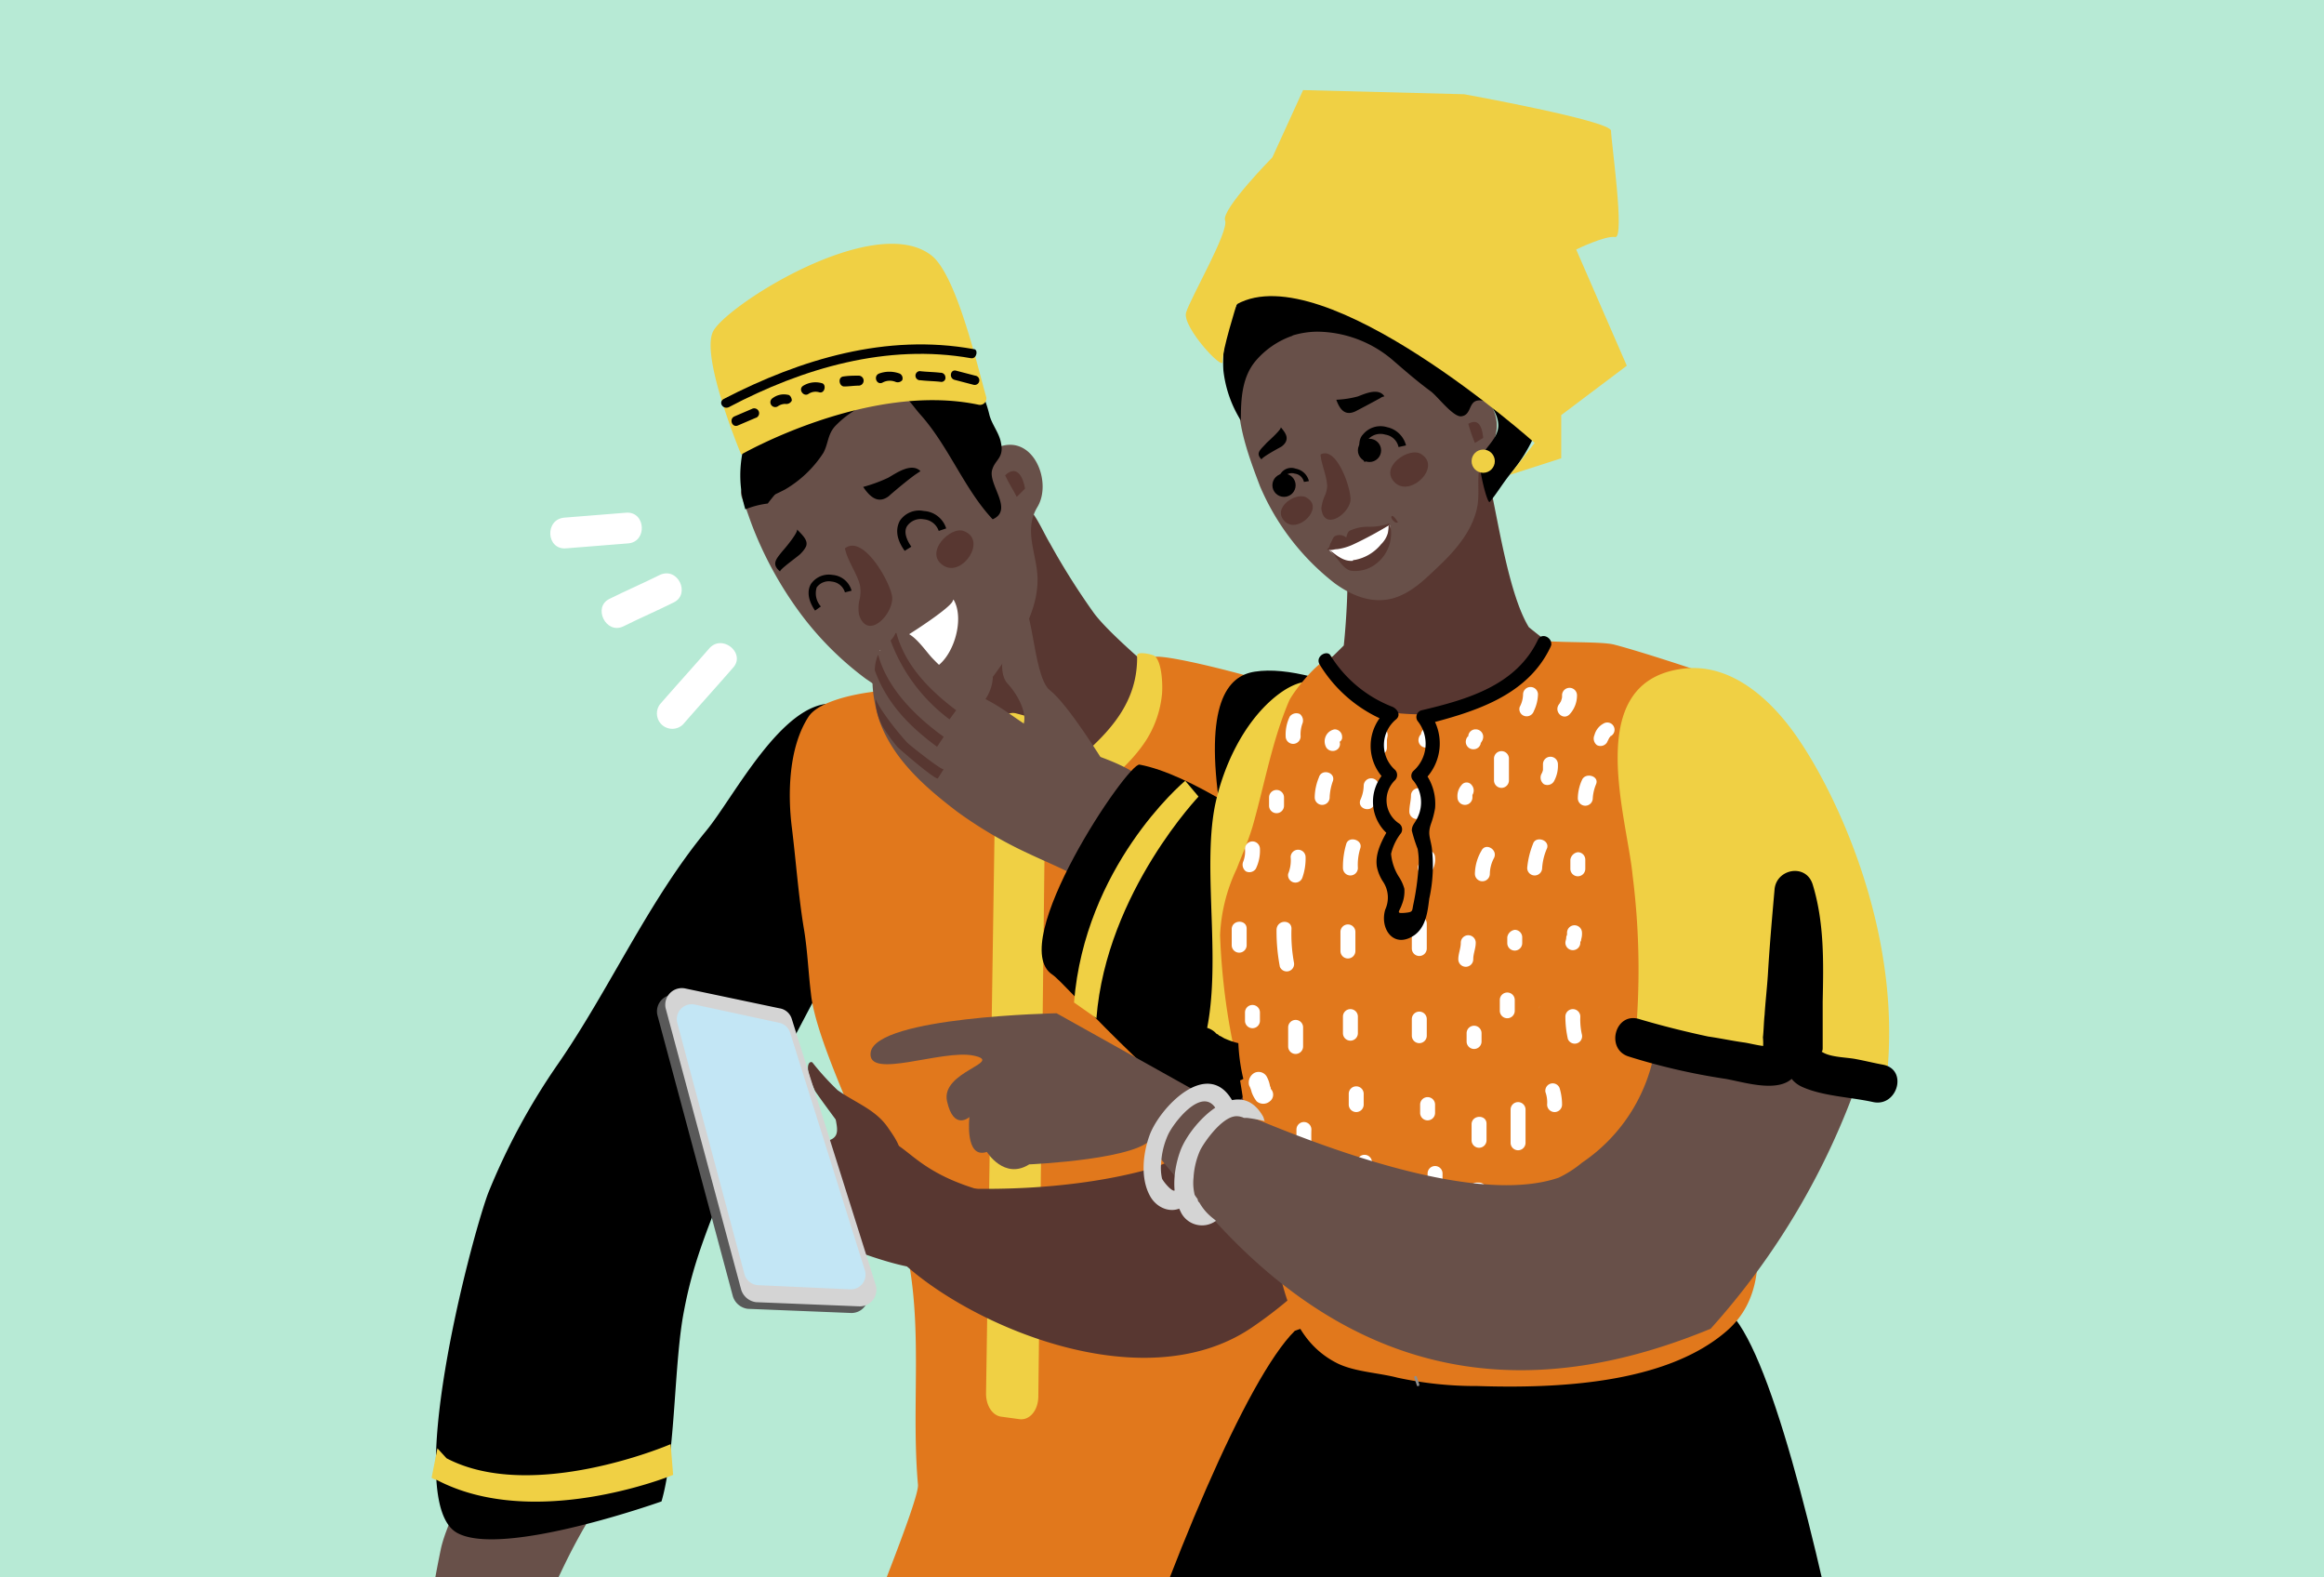 <svg id="Calque_1" data-name="Calque 1" xmlns="http://www.w3.org/2000/svg" xmlns:xlink="http://www.w3.org/1999/xlink" viewBox="0 0 280 190"><defs><style>.cls-1{fill:none;}.cls-2{clip-path:url(#clip-path);}.cls-3{fill:#b7ead5;}.cls-4{fill:#685049;}.cls-5{fill:#583731;}.cls-6{fill:#fff;}.cls-7{fill:#e1781c;}.cls-8{fill:#f0d044;}.cls-9{fill:#afc8c8;}.cls-10{fill:#b17186;}.cls-11{fill:#cbdfdd;}.cls-12{fill:#8d8d8d;}.cls-13{fill:#637290;}.cls-14{fill:#595959;}.cls-15{fill:#d4d4d4;}.cls-16{fill:#c3e6f5;}</style><clipPath id="clip-path"><rect class="cls-1" width="280.43" height="190"/></clipPath></defs><title>Keurgui Box bis</title><g class="cls-2"><rect class="cls-3" y="-0.35" width="280" height="190.35"/><g id="_Groupe_" data-name="&lt;Groupe&gt;"><path id="_Tracé_" data-name="&lt;Tracé&gt;" class="cls-4" d="M67.8,194.75a20,20,0,0,1-.3-9.4c-1.3,4.3-3.7,8.6-3.9,13.4a5.67,5.67,0,0,1,.8-1.3c.7.9,1.1,2,1.8,2.9,1,1.3,3.1,2.5,4.8,1.7a27.54,27.54,0,0,1-2-3.8A24.15,24.15,0,0,1,67.8,194.75Z"/></g><g id="_Groupe_2" data-name="&lt;Groupe&gt;"><path id="_Tracé_2" data-name="&lt;Tracé&gt;" class="cls-4" d="M74.7,162.75a57.2,57.2,0,0,1-3.7-4.9c-7.7,7.4-16.8,23.4-17.9,28.8s-2.4,12.1-.2,17.5c.9,2.1,2.6,4.8,4.6,5.8a4.88,4.88,0,0,0,.7.3c1.3.5,3.3,1,4.1-.1.7-.9-.2-7.4,1.7-12.4,2.5-6.3,5.2-12.5,9.1-18a28.51,28.51,0,0,1,4.1-4.4C75.8,171.25,74.5,167.05,74.7,162.75Z"/></g><g id="_Groupe_3" data-name="&lt;Groupe&gt;"><path id="_Tracé_3" data-name="&lt;Tracé&gt;" d="M85.1,100.05c3.3-4,9.1-15.5,15.2-15.3a4.53,4.53,0,0,1,1.6.3c8.2,3.2,5.4,15.5,3,21.3-5,12-13,24.2-17.6,36.3-2.1,5.6-3.8,9.4-4.9,15.3-1.2,6.1-1,17.1-2.7,22.9,0,0-19.1,6.8-24.6,3.8-6.7-3.6,1.5-34.9,3.7-40.9a79.48,79.48,0,0,1,8.5-15.7C73.5,119.05,78.1,108.55,85.1,100.05Z"/></g><g id="_Groupe_4" data-name="&lt;Groupe&gt;"><path id="_Tracé_4" data-name="&lt;Tracé&gt;" class="cls-5" d="M126.5,65.45c-.9-1.5-1.8-3.8-3.1-4.7-.3,2.4.4,5.4.3,7.9-.1,3.5-1.4,7.4-3.8,8.8-1,.6-12.7-3.9-12.2-2.7,2.2,6,12.2,16.6,7.4,22.9,4,6.5,21.3-.4,25.6-4.2,4.8-4.2,4.3-7.2.6-10.4a4.89,4.89,0,0,1-1.1.7s-2.4-3.5-.7-2.1c.7.5,1.3,1,1.8,1.4.3-.2-7.2-6.1-9.5-9.2A86,86,0,0,1,126.5,65.45Z"/></g><g id="_Groupe_5" data-name="&lt;Groupe&gt;"><path id="_Tracé_5" data-name="&lt;Tracé&gt;" class="cls-4" d="M120.3,53.85c-1.6.6-1.5,3.8-3.5,3.4-1.1-.2-1.3-2.1-1.8-2.8-2.3-3.8-4.7-7.9-8.5-10.4-2.9-1.9-5.2.2-6.6,2.6-1.5,2.6-5.2,3.9-5.6,7.1a1.83,1.83,0,0,0,.9,1.8c-.7.5-1.4,1-2,1.4a5.31,5.31,0,0,1-1.7.8,7.74,7.74,0,0,0-1.6.7c-1,.6-.6,1.3-.2,2.3.3.8.6,1.7.9,2.5a44.83,44.83,0,0,0,5.3,9.9,38.09,38.09,0,0,0,8.4,8.6c.9.6,2,1.4,3.2,2.2,2.8,1.8,5.2,2.7,8.3,1.1,2.5-1.3,4-3.8,5.6-6,1.9-2.7,3.7-6,3.6-9.5-.1-2.9-1.7-5.7,0-8.5C126.8,58.05,124.5,52.25,120.3,53.85Z"/></g><g id="_Groupe_6" data-name="&lt;Groupe&gt;"><path id="_Tracé_6" data-name="&lt;Tracé&gt;" class="cls-5" d="M121.1,57.25c.4.9,1,1.8,1.4,2.6l1-1C123.3,57.65,122.6,55.85,121.1,57.25Z"/></g><g id="_Groupe_7" data-name="&lt;Groupe&gt;"><path id="_Tracé_7" data-name="&lt;Tracé&gt;" d="M108.8,37.75c-3.5-.4-6.7,1.8-9.5,3.9-.7.5-1.3,1-1.9,1.5a11.25,11.25,0,0,1-2.1,1.2,20.86,20.86,0,0,1-1.9,6.9c-.9,2-1.8,3.9-2.6,5.9a15.67,15.67,0,0,1,.8,3.1,20.81,20.81,0,0,0,3-1.3,13.83,13.83,0,0,0,4.6-4.4c.6-1.1.5-2.2,1.4-3.2a11.84,11.84,0,0,1,6.6-3.5c2.2-.4,2.2.4,3.7,2.1,3.4,3.8,5.3,9,8.7,12.6,2.5-1.1-.4-4-.1-5.8.3-1.4,1.5-1.5,1.1-3.4-.2-1.2-1.1-2.2-1.4-3.4C118.1,45.35,113.9,38.45,108.8,37.75Z"/></g><g id="_Groupe_8" data-name="&lt;Groupe&gt;"><path id="_Tracé_8" data-name="&lt;Tracé&gt;" d="M98.3,44.15A26.37,26.37,0,0,0,92.4,52c-1.3,3-2.6,5.5-.9,8.3"/></g><g id="_Groupe_9" data-name="&lt;Groupe&gt;"><path id="_Tracé_9" data-name="&lt;Tracé&gt;" d="M92.5,60.65a20.9,20.9,0,0,1,4.2-4.2,6.07,6.07,0,0,0,1-.7c.7-3.2,3.9-6.3,5.9-8.3,3.9-3.9-2.6-9.5-6.5-5.6-5.4,5.3-9.5,12.2-7.3,19.5A10.67,10.67,0,0,1,92.5,60.65Z"/></g><g id="_Groupe_10" data-name="&lt;Groupe&gt;"><path id="_Tracé_10" data-name="&lt;Tracé&gt;" class="cls-5" d="M116.2,64c-1.6-.8-5.1,2.7-2.4,4.2,2.2,1.2,5.1-3.1,2.4-4.2C116.5,64.05,116.3,64.05,116.2,64Z"/></g><g id="_Groupe_11" data-name="&lt;Groupe&gt;"><path id="_Tracé_11" data-name="&lt;Tracé&gt;" class="cls-5" d="M101.8,66.05c.3,1.5,1.4,2.9,1.8,4.4a4.3,4.3,0,0,1,0,1.6,4.64,4.64,0,0,0-.1,2c1,3.1,4,.1,4-2C107.5,70.55,104.1,64.25,101.8,66.05Z"/></g><g id="_Groupe_12" data-name="&lt;Groupe&gt;"><path id="_Tracé_12" data-name="&lt;Tracé&gt;" d="M111.3,61.55a2.79,2.79,0,0,0-2.9,1.2c-.3.6-.7,1.8.6,3.6l.8-.5c-.7-1-.9-1.9-.5-2.5a2,2,0,0,1,2-.8,2.08,2.08,0,0,1,1.8,1.4l.9-.3A3,3,0,0,0,111.3,61.55Z"/></g><g id="_Groupe_13" data-name="&lt;Groupe&gt;"><path id="_Tracé_13" data-name="&lt;Tracé&gt;" class="cls-6" d="M106,78.35c2.6,3.5,5.1,2.9,6.4,2.2,2.4-1.1,3.9-5.9,2.5-8.3a.1.1,0,0,0-.1.1C114.6,73.35,106.5,78.45,106,78.35Z"/></g><g id="_Groupe_14" data-name="&lt;Groupe&gt;"><path id="_Tracé_14" data-name="&lt;Tracé&gt;" class="cls-7" d="M165.7,86.85c-6.3-3.5-26.7-8.7-26.8-7.6-1,9-11,16.8-16.8,15-3.1-.9-3.7-8.8-6.1-10.1-3.8-2.1-16.5-1.1-18.6,2.2-2.4,3.7-2.5,9.3-2,13.3s.8,8.4,1.5,12.5c.4,2.5.5,5.1.8,7.5.7,7.3,10.5,25.2,11.8,32.4,1.6,8.9.3,17.8,1.1,26.8.3,3.5-24.3,59.2-20.9,60.2,6.5,2,57.6,6.7,66.7,5.1,1-.2,2.5-30.6,3.5-30.7,2-.1,3.4,30.3,5.1,30.3,4.2,0,7.3-.4,7.5-4.4.3-13.4-5.7-103.6-4.2-116.8.8-6.7,1.5-13.3,1.9-20,.2-3.1,1.3-8.1-.4-11A12.6,12.6,0,0,0,165.7,86.85Z"/></g><g id="_Groupe_15" data-name="&lt;Groupe&gt;"><path id="_Tracé_15" data-name="&lt;Tracé&gt;" class="cls-8" d="M137,79c.1,5.6-3.3,9.2-7.3,12.6a15.71,15.71,0,0,1-7.8,3.7c-1.4.2-4.8-2-5.2-2-1.1,0-1.3.9-2,3a12.93,12.93,0,0,0,7.5,2.9c5.3-.1,12.7-5.2,15.8-9.9a12.57,12.57,0,0,0,2-5.7c.1-1.1,0-3.9-.9-4.6C138.9,78.85,136.9,78.35,137,79Z"/></g><g id="_Groupe_16" data-name="&lt;Groupe&gt;"><path id="_Tracé_16" data-name="&lt;Tracé&gt;" class="cls-4" d="M118.5,80.15c-.5,0-.5.7-.9,1.1a4.63,4.63,0,0,1-3.3,1.5c.1,2,2.5,3.9,4,2a5.15,5.15,0,0,0,1.3-2.9C119.7,81.35,119.3,80.15,118.5,80.15Z"/></g><g id="_Groupe_17" data-name="&lt;Groupe&gt;"><path id="_Tracé_17" data-name="&lt;Tracé&gt;" d="M100.3,69.25a2.61,2.61,0,0,0-2.6,1.1c-.3.5-.6,1.6.5,3.2l.7-.5a2.37,2.37,0,0,1-.5-2.3,1.8,1.8,0,0,1,1.8-.7,1.84,1.84,0,0,1,1.6,1.3l.8-.2A2.59,2.59,0,0,0,100.3,69.25Z"/></g><g id="_Groupe_18" data-name="&lt;Groupe&gt;"><path id="_Tracé_18" data-name="&lt;Tracé&gt;" d="M107,57.55a18.15,18.15,0,0,1-3,1.1c.8,1.2,1.8,2.1,3.1,1.1.2-.2,2.2-1.9,3.2-2.6l.6-.4C109.8,55.65,107.9,57.05,107,57.55Z"/></g><g id="_Groupe_19" data-name="&lt;Groupe&gt;"><path id="_Tracé_19" data-name="&lt;Tracé&gt;" d="M94.3,66.35c-.8,1-1.4,1.6-.3,2.5-.2-.2,2.4-2,2.5-2.2a3.28,3.28,0,0,0,.6-.8c.3-.7-.3-1.3-1.1-2.1C96.3,64,94.5,66.15,94.3,66.35Z"/></g><g id="_Groupe_20" data-name="&lt;Groupe&gt;"><path id="_Tracé_20" data-name="&lt;Tracé&gt;" class="cls-8" d="M120,88.65l-1.2,79.2c0,1.5.8,2.7,1.9,2.8l2.2.3c1.2.1,2.2-1.1,2.2-2.8l.9-78.9a2.93,2.93,0,0,0-1.6-2.8l-1.9-.5C121.2,85.55,120.1,86.85,120,88.65Z"/></g><g id="_Groupe_21" data-name="&lt;Groupe&gt;"><path id="_Tracé_21" data-name="&lt;Tracé&gt;" class="cls-8" d="M89.3,54.75s15.3-8.8,28.6-6a.77.77,0,0,0,.9-1c-1.1-3.9-3.6-14.7-6.6-17-6.9-5.3-24.8,6.1-26.3,9.2S89.3,54.75,89.3,54.75Z"/></g><g id="_Groupe_22" data-name="&lt;Groupe&gt;"><path id="_Tracé_22" data-name="&lt;Tracé&gt;" class="cls-4" d="M125.5,88.45c-2.3-1.2-4.2-2.9-6.5-4.1a26.74,26.74,0,0,1-6.6-5c-.8-.8-2.2-3-3.5-3.2s-2.5,1.4-3.1,2.7c-.1.2-.2.5-.3.7-.8,2.1-.2,5.3.5,7.4,1.7,4.6,5.5,7.9,9.3,10.8a50.77,50.77,0,0,0,8.7,5.1c2.1,1,4.4,1.9,6.4,3.1,1.5.9,2.7,2.3,4.5,2.8,3.2,1,4-1.3,5.1-4,1.1-2.9,2.1-5.8.1-8.5C136.6,91.35,130.6,91.05,125.5,88.45Z"/></g><g id="_Groupe_23" data-name="&lt;Groupe&gt;"><path id="_Tracé_23" data-name="&lt;Tracé&gt;" class="cls-5" d="M108,76.25h-.1a2.84,2.84,0,0,1-.6.9,20.8,20.8,0,0,0,7.1,9.5l.8-1.1C111.2,82.55,108.9,79.55,108,76.25Z"/></g><g id="_Groupe_24" data-name="&lt;Groupe&gt;"><path id="_Tracé_24" data-name="&lt;Tracé&gt;" class="cls-5" d="M105.8,78.85a4.88,4.88,0,0,0-.4,1.9c1.2,3.3,3.4,6.2,7.5,9.2l.8-1.2C109.4,85.65,106.7,82.25,105.8,78.85Z"/></g><g id="_Groupe_25" data-name="&lt;Groupe&gt;"><path id="_Tracé_25" data-name="&lt;Tracé&gt;" class="cls-5" d="M109.3,89.45c-2-2.2-3.7-4.7-3.8-5.3a6.53,6.53,0,0,0,1,3.6,21,21,0,0,0,1.6,2.2c.4.4,4.7,4.1,4.9,3.8l.7-1.1C113.5,92.85,109.6,89.75,109.3,89.45Z"/></g><g id="_Groupe_26" data-name="&lt;Groupe&gt;"><path id="_Tracé_26" data-name="&lt;Tracé&gt;" d="M179.6,93c-6.2-5.5-20.7-13.3-28.4-12.1-3.4.5-6.1,4-4.2,16.6.8,5,23.6,20,24.2,19.9,3.7-.6-22.1-23.1-33.9-25.3-1.4-.3-16.2,21.6-10.5,25.3,3.4,2.3,39.5,47.5,66.4,25.4,4.8-4,5.6-11.3,6.2-17.5C200.5,115.35,184.1,97,179.6,93Z"/></g><g id="_Groupe_27" data-name="&lt;Groupe&gt;"><path id="_Tracé_27" data-name="&lt;Tracé&gt;" class="cls-5" d="M89.4,134.85c.6-.1,1.6.8,3.5,1.4s4.5,1.7,6.6,1.2c2.6-.5.5-2.8,1.3-4.4a33.42,33.42,0,0,0,6.3,4.3c2.8,1.2,4.1,4.5,13.3,6.6.6.1-5.7,7.3-6.2,8.1-1.8,2.6-12.3-1.8-14.7-2.8-4.5-1.9-5.5-2.7-9.1-5.9-.9-.8,0-1.5.3-2.6s2.9-2.4,3.2-2.4h0C93,137.85,86.7,135.45,89.4,134.85Z"/></g><g id="_Groupe_28" data-name="&lt;Groupe&gt;"><path id="_Tracé_28" data-name="&lt;Tracé&gt;" class="cls-5" d="M164.4,130.05a43.76,43.76,0,0,1-13-1.1h-.1a20.09,20.09,0,0,1-13.7,12.1c-8.5,2.2-19,2.6-27.8,1.7-.3,1.2-1,2.6-1.3,3.6-1,3-3.6,1.4-1.5,3.9,6.7,8,29.9,19.2,43.9,9.6a53,53,0,0,0,10.8-9.8c4.5-5.4,5.1-13,5.3-20.4A20.24,20.24,0,0,1,164.4,130.05Z"/></g><g id="_Groupe_29" data-name="&lt;Groupe&gt;"><path id="_Tracé_29" data-name="&lt;Tracé&gt;" class="cls-8" d="M144.8,126.35a13,13,0,0,0,1.7.8,35.39,35.39,0,0,0,12.4,2.7,37.54,37.54,0,0,0,8.2-.3,94,94,0,0,1,.7-11c1.2-7.6.5-13.9-.9-21.5-.5-2.8-.4-6.1-1.8-8.6-2.8-5.1-6.2-8.9-11.6-4.4-3.7,3.1-6.1,8.2-7.1,12.9C144.7,105.35,147.6,117.55,144.8,126.35Z"/></g><g id="_Groupe_30" data-name="&lt;Groupe&gt;"><path id="_Tracé_30" data-name="&lt;Tracé&gt;" d="M190.4,158c4.7-.4,15-4,18.7.9,10.1,13.2,22.5,95.8,22.2,97.6-.5,2.6-51.3,16.7-104.7-2.8-8.4-3.1,17.8-81.9,29.4-93.4C165.3,156.65,181.6,158.65,190.4,158Z"/></g><g id="_Groupe_31" data-name="&lt;Groupe&gt;"><path id="_Tracé_31" data-name="&lt;Tracé&gt;" class="cls-7" d="M151,99.25c1.4-5,2.3-10.1,4.3-14.8.4-1,5-7.1,6.3-4.9,3.2,5.5,8.3,4.9,14.3,4.9a6.56,6.56,0,0,0,5.5-3.2,14.55,14.55,0,0,0,4.1-4.1c2.7.3,7.5.1,9,.5,3.1.8,9.7,3,9.7,3s-4.6,12.6-5.1,16.5c-.5,3.5.6,7.2.8,10.7.2,3.9-.7,8.6,0,12.4.6,3.4,3.2,6.5,4.8,9.7,3.8,7.6,11.8,23.1,3.3,30.4-7.4,6.4-20.6,6.9-30,6.6a44.73,44.73,0,0,1-9.6-1c-2.3-.6-5.1-.7-7.2-1.7-6.7-3.3-6.7-11.3-8.6-17.2-2-6.5-2.4-13.2-3.7-19.7a79.93,79.93,0,0,1-1.9-14.7,20.52,20.52,0,0,1,2-8C149.7,102.85,150.5,101.05,151,99.25Z"/></g><g id="_Groupe_32" data-name="&lt;Groupe&gt;"><path id="_Tracé_32" data-name="&lt;Tracé&gt;" class="cls-9" d="M144,128.75a1.42,1.42,0,0,0,.2-.6A1.42,1.42,0,0,1,144,128.75Z"/></g><g id="_Groupe_33" data-name="&lt;Groupe&gt;"><polygon id="_Tracé_33" data-name="&lt;Tracé&gt;" class="cls-10" points="172.9 79.95 172.8 79.95 172.9 79.85 172.9 79.95"/></g><g id="_Groupe_34" data-name="&lt;Groupe&gt;"><path id="_Tracé_34" data-name="&lt;Tracé&gt;" class="cls-11" d="M185.5,121.15c0,.1-.1.2-.1.3l.1-.3Z"/></g><g id="_Groupe_35" data-name="&lt;Groupe&gt;"><path id="_Tracé_35" data-name="&lt;Tracé&gt;" class="cls-12" d="M170.5,165.75c.1,0,.2,0,.2.1l.3.9c0,.1,0,.2-.1.2h-.1c-.1,0-.1,0-.1-.1l-.3-.9C170.4,165.85,170.4,165.75,170.5,165.75Z"/></g><g id="_Groupe_36" data-name="&lt;Groupe&gt;"><path id="_Tracé_36" data-name="&lt;Tracé&gt;" class="cls-6" d="M193.2,87.15a.87.87,0,1,1,.9,1.5.1.1,0,0,0-.1.1h0l-.1.1h0l-.3.6a.93.93,0,0,1-1.2.3,1,1,0,0,1-.3-1.2A2.21,2.21,0,0,1,193.2,87.15Z"/></g><g id="_Groupe_37" data-name="&lt;Groupe&gt;"><path id="_Tracé_37" data-name="&lt;Tracé&gt;" class="cls-6" d="M192.3,94.45a5.26,5.26,0,0,0-.4,1.7.9.9,0,0,1-1.8,0,5.45,5.45,0,0,1,.5-2.2C191,93,192.7,93.45,192.3,94.45Z"/></g><g id="_Groupe_38" data-name="&lt;Groupe&gt;"><path id="_Tracé_38" data-name="&lt;Tracé&gt;" class="cls-6" d="M190.1,102.65a.9.9,0,0,1,.9.9v1.1a.9.9,0,1,1-1.8,0v-1.1A1.06,1.06,0,0,1,190.1,102.65Z"/></g><g id="_Groupe_39" data-name="&lt;Groupe&gt;"><path id="_Tracé_39" data-name="&lt;Tracé&gt;" class="cls-6" d="M188.8,112.55h0v-.2a.9.9,0,1,1,1.8,0,2.2,2.2,0,0,1-.1.8.37.37,0,0,1-.1.3v.1a.9.9,0,1,1-1.8,0c0-.2.1-.4.1-.6S188.8,112.65,188.8,112.55Z"/></g><g id="_Groupe_40" data-name="&lt;Groupe&gt;"><path id="_Tracé_40" data-name="&lt;Tracé&gt;" class="cls-6" d="M190.4,122.45a8.2,8.2,0,0,0,.2,2.2.89.89,0,0,1-1.7.5,12.41,12.41,0,0,1-.3-2.7A.9.9,0,0,1,190.4,122.45Z"/></g><g id="_Groupe_41" data-name="&lt;Groupe&gt;"><path id="_Tracé_41" data-name="&lt;Tracé&gt;" class="cls-6" d="M183.5,83.65a.9.9,0,0,1,1.8,0,4.92,4.92,0,0,1-.5,2,.91.91,0,0,1-1.1.6.86.86,0,0,1-.6-1.1A3.31,3.31,0,0,0,183.5,83.65Z"/></g><g id="_Groupe_42" data-name="&lt;Groupe&gt;"><path id="_Tracé_42" data-name="&lt;Tracé&gt;" class="cls-6" d="M176.9,88.65h0a.88.88,0,0,1,.9-.8.9.9,0,0,1,.9.9,1.07,1.07,0,0,1-.2.6.1.1,0,0,1-.1.1v.1h0a.88.88,0,0,1-.9.7.9.9,0,0,1-.9-.9,1.07,1.07,0,0,1,.2-.6A.1.1,0,0,0,176.9,88.65Z"/></g><g id="_Groupe_43" data-name="&lt;Groupe&gt;"><path id="_Tracé_43" data-name="&lt;Tracé&gt;" class="cls-6" d="M177.3,94.55a1,1,0,0,1,.1,1.2h0v.3a.9.9,0,1,1-1.8,0,2,2,0,0,1,.5-1.5A.75.75,0,0,1,177.3,94.55Z"/></g><g id="_Groupe_44" data-name="&lt;Groupe&gt;"><path id="_Tracé_44" data-name="&lt;Tracé&gt;" class="cls-6" d="M187.9,131.05a6.93,6.93,0,0,1,.3,2,.9.9,0,0,1-1.8,0,3.64,3.64,0,0,0-.2-1.5A.89.89,0,0,1,187.9,131.05Z"/></g><g id="_Groupe_45" data-name="&lt;Groupe&gt;"><path id="_Tracé_45" data-name="&lt;Tracé&gt;" class="cls-6" d="M171.2,88.45h0a.88.88,0,0,1,.9-.8.9.9,0,0,1,.9.9,1.07,1.07,0,0,1-.2.6.1.1,0,0,1-.1.1v.1h0a.88.88,0,0,1-.9.7.9.9,0,0,1-.9-.9,1.07,1.07,0,0,1,.2-.6Z"/></g><g id="_Groupe_46" data-name="&lt;Groupe&gt;"><path id="_Tracé_46" data-name="&lt;Tracé&gt;" class="cls-6" d="M171.8,95.75c0,.7-.2,1.3-.2,2a.9.9,0,0,1-1.8,0c0-.7.2-1.3.2-2C170.1,94.65,171.9,94.65,171.8,95.75Z"/></g><g id="_Groupe_47" data-name="&lt;Groupe&gt;"><path id="_Tracé_47" data-name="&lt;Tracé&gt;" class="cls-6" d="M166.8,87.75a1,1,0,0,1,.3,1.2c.1-.2,0,.1,0,.1v1a.9.9,0,1,1-1.8,0,4.65,4.65,0,0,1,.3-2A.93.93,0,0,1,166.8,87.75Z"/></g><g id="_Groupe_48" data-name="&lt;Groupe&gt;"><path id="_Tracé_48" data-name="&lt;Tracé&gt;" class="cls-6" d="M164.3,94.65a.9.9,0,0,1,1.8,0,5.45,5.45,0,0,1-.5,2.2c-.4,1.1-2.1.6-1.7-.5A4.26,4.26,0,0,0,164.3,94.65Z"/></g><g id="_Groupe_49" data-name="&lt;Groupe&gt;"><path id="_Tracé_49" data-name="&lt;Tracé&gt;" class="cls-6" d="M160.8,87.85a.9.9,0,0,1,.9.9.6.6,0,0,1-.3.6.82.82,0,0,1-.4,1,.93.93,0,0,1-1.2-.3,1.5,1.5,0,0,1-.1-1.3A1.44,1.44,0,0,1,160.8,87.85Z"/></g><g id="_Groupe_50" data-name="&lt;Groupe&gt;"><path id="_Tracé_50" data-name="&lt;Tracé&gt;" class="cls-6" d="M160.6,94.05a6.47,6.47,0,0,0-.4,2,.9.9,0,0,1-1.8,0,6.44,6.44,0,0,1,.5-2.4C159.2,92.55,160.9,93,160.6,94.05Z"/></g><g id="_Groupe_51" data-name="&lt;Groupe&gt;"><path id="_Tracé_51" data-name="&lt;Tracé&gt;" class="cls-6" d="M187.9,84.75h0c.1-.2.2-.3.2-.4a1.27,1.27,0,0,0,.1-.6.9.9,0,1,1,1.8,0,3.34,3.34,0,0,1-.9,2.3c-.8.8-2-.4-1.2-1.3Z"/></g><g id="_Groupe_52" data-name="&lt;Groupe&gt;"><path id="_Tracé_52" data-name="&lt;Tracé&gt;" class="cls-6" d="M185.9,92.75v-.7a.9.9,0,0,1,1.8,0,3.84,3.84,0,0,1-.5,2.1.93.93,0,0,1-1.2.3,1,1,0,0,1-.3-1.2A1.69,1.69,0,0,0,185.9,92.75Z"/></g><g id="_Groupe_53" data-name="&lt;Groupe&gt;"><path id="_Tracé_53" data-name="&lt;Tracé&gt;" class="cls-6" d="M181.8,91.35V94a.9.9,0,0,1-1.8,0v-2.6A.9.9,0,0,1,181.8,91.35Z"/></g><g id="_Groupe_54" data-name="&lt;Groupe&gt;"><path id="_Tracé_54" data-name="&lt;Tracé&gt;" class="cls-6" d="M156.6,86a1,1,0,0,1,.3,1.2,3.89,3.89,0,0,0-.2,1.5.9.9,0,0,1-1.8,0,4.94,4.94,0,0,1,.5-2.4A1,1,0,0,1,156.6,86Z"/></g><g id="_Groupe_55" data-name="&lt;Groupe&gt;"><path id="_Tracé_55" data-name="&lt;Tracé&gt;" class="cls-6" d="M153.8,95.15a.9.9,0,0,1,.9.9v1a.9.9,0,1,1-1.8,0v-1A.9.9,0,0,1,153.8,95.15Z"/></g><g id="_Groupe_56" data-name="&lt;Groupe&gt;"><path id="_Tracé_56" data-name="&lt;Tracé&gt;" class="cls-6" d="M186.4,102.15a7.06,7.06,0,0,0-.6,2.4.9.9,0,0,1-1.8,0,10.22,10.22,0,0,1,.7-2.9C185,100.65,186.7,101.15,186.4,102.15Z"/></g><g id="_Groupe_57" data-name="&lt;Groupe&gt;"><path id="_Tracé_57" data-name="&lt;Tracé&gt;" class="cls-6" d="M180,103.35a4.14,4.14,0,0,0-.5,1.9.9.9,0,0,1-1.8,0,5.66,5.66,0,0,1,.8-2.8C179,101.45,180.5,102.35,180,103.35Z"/></g><g id="_Groupe_58" data-name="&lt;Groupe&gt;"><path id="_Tracé_58" data-name="&lt;Tracé&gt;" class="cls-6" d="M182.5,112a.9.9,0,0,1,.9.9v.7a.9.9,0,1,1-1.8,0v-.7A1.06,1.06,0,0,1,182.5,112Z"/></g><g id="_Groupe_59" data-name="&lt;Groupe&gt;"><path id="_Tracé_59" data-name="&lt;Tracé&gt;" class="cls-6" d="M181.6,119.55a.9.9,0,0,1,.9.9v1.3a.9.9,0,1,1-1.8,0v-1.3A.9.9,0,0,1,181.6,119.55Z"/></g><g id="_Groupe_60" data-name="&lt;Groupe&gt;"><path id="_Tracé_60" data-name="&lt;Tracé&gt;" class="cls-6" d="M183.8,133.65v4a.9.9,0,0,1-1.8,0v-4A.9.9,0,0,1,183.8,133.65Z"/></g><g id="_Groupe_61" data-name="&lt;Groupe&gt;"><path id="_Tracé_61" data-name="&lt;Tracé&gt;" class="cls-6" d="M179.1,135.35v2a.9.9,0,0,1-1.8,0v-2C177.4,134.25,179.1,134.25,179.1,135.35Z"/></g><g id="_Groupe_62" data-name="&lt;Groupe&gt;"><path id="_Tracé_62" data-name="&lt;Tracé&gt;" class="cls-6" d="M177.6,123.55a.9.9,0,0,1,.9.9v1a.9.9,0,1,1-1.8,0v-1A.9.9,0,0,1,177.6,123.55Z"/></g><g id="_Groupe_63" data-name="&lt;Groupe&gt;"><path id="_Tracé_63" data-name="&lt;Tracé&gt;" class="cls-6" d="M177.8,113.55c0,.7-.3,1.3-.3,2a.9.9,0,0,1-1.8,0c0-.7.3-1.3.3-2A.9.9,0,1,1,177.8,113.55Z"/></g><g id="_Groupe_64" data-name="&lt;Groupe&gt;"><path id="_Tracé_64" data-name="&lt;Tracé&gt;" class="cls-6" d="M171,104h0a.35.35,0,0,1,.1-.2v-.5a.9.9,0,1,1,1.8,0,2.56,2.56,0,0,1-.6,1.9A.89.89,0,0,1,171,104Z"/></g><g id="_Groupe_65" data-name="&lt;Groupe&gt;"><path id="_Tracé_65" data-name="&lt;Tracé&gt;" class="cls-6" d="M171.9,111.25v3a.9.9,0,0,1-1.8,0v-3A.9.9,0,0,1,171.9,111.25Z"/></g><g id="_Groupe_66" data-name="&lt;Groupe&gt;"><path id="_Tracé_66" data-name="&lt;Tracé&gt;" class="cls-6" d="M171.9,122.75v2a.9.9,0,0,1-1.8,0v-2A.9.9,0,0,1,171.9,122.75Z"/></g><g id="_Groupe_67" data-name="&lt;Groupe&gt;"><path id="_Tracé_67" data-name="&lt;Tracé&gt;" class="cls-6" d="M172,132.15a.9.9,0,0,1,.9.9v1a.9.9,0,0,1-1.8,0v-1A.9.9,0,0,1,172,132.15Z"/></g><g id="_Groupe_68" data-name="&lt;Groupe&gt;"><path id="_Tracé_68" data-name="&lt;Tracé&gt;" class="cls-6" d="M173.8,141.35v1.7a.9.9,0,0,1-1.8,0v-1.7A.9.9,0,1,1,173.8,141.35Z"/></g><g id="_Groupe_69" data-name="&lt;Groupe&gt;"><path id="_Tracé_69" data-name="&lt;Tracé&gt;" class="cls-6" d="M177.9,142.45h.3a.9.9,0,0,1,0,1.8h-.3a.9.9,0,0,1,0-1.8Z"/></g><g id="_Groupe_70" data-name="&lt;Groupe&gt;"><path id="_Tracé_70" data-name="&lt;Tracé&gt;" class="cls-6" d="M163.9,102.15a6.61,6.61,0,0,0-.3,2.4.9.9,0,0,1-1.8,0,9.67,9.67,0,0,1,.4-2.9C162.5,100.65,164.2,101.15,163.9,102.15Z"/></g><g id="_Groupe_71" data-name="&lt;Groupe&gt;"><path id="_Tracé_71" data-name="&lt;Tracé&gt;" class="cls-6" d="M163.3,112.25v2.3a.9.9,0,0,1-1.8,0v-2.3A.9.9,0,0,1,163.3,112.25Z"/></g><g id="_Groupe_72" data-name="&lt;Groupe&gt;"><path id="_Tracé_72" data-name="&lt;Tracé&gt;" class="cls-6" d="M163.6,122.45v2a.9.9,0,0,1-1.8,0v-2A.9.9,0,0,1,163.6,122.45Z"/></g><g id="_Groupe_73" data-name="&lt;Groupe&gt;"><path id="_Tracé_73" data-name="&lt;Tracé&gt;" class="cls-6" d="M163.4,130.85a.9.9,0,0,1,.9.9v1.3a.9.9,0,1,1-1.8,0v-1.3A.9.9,0,0,1,163.4,130.85Z"/></g><g id="_Groupe_74" data-name="&lt;Groupe&gt;"><path id="_Tracé_74" data-name="&lt;Tracé&gt;" class="cls-6" d="M163.5,140a.9.9,0,0,1,1.8,0,4.94,4.94,0,0,1-.5,2.4.93.93,0,0,1-1.2.3,1,1,0,0,1-.3-1.2A3.64,3.64,0,0,0,163.5,140Z"/></g><g id="_Groupe_75" data-name="&lt;Groupe&gt;"><path id="_Tracé_75" data-name="&lt;Tracé&gt;" class="cls-6" d="M155.5,103.25a.9.9,0,0,1,1.8,0,6.9,6.9,0,0,1-.4,2.5.89.89,0,0,1-1.7-.5A4.23,4.23,0,0,0,155.5,103.25Z"/></g><g id="_Groupe_76" data-name="&lt;Groupe&gt;"><path id="_Tracé_76" data-name="&lt;Tracé&gt;" class="cls-6" d="M155.6,111.85a18.88,18.88,0,0,0,.3,4.1.89.89,0,0,1-1.7.5,22.82,22.82,0,0,1-.4-4.5C153.9,110.75,155.6,110.75,155.6,111.85Z"/></g><g id="_Groupe_77" data-name="&lt;Groupe&gt;"><path id="_Tracé_77" data-name="&lt;Tracé&gt;" class="cls-6" d="M157,123.75v2.3a.9.9,0,0,1-1.8,0v-2.3A.9.9,0,0,1,157,123.75Z"/></g><g id="_Groupe_78" data-name="&lt;Groupe&gt;"><path id="_Tracé_78" data-name="&lt;Tracé&gt;" class="cls-6" d="M158,136.05a21.72,21.72,0,0,0,.3,4.4c.2,1.1-1.5,1.6-1.7.5a26.29,26.29,0,0,1-.4-4.9A.9.9,0,1,1,158,136.05Z"/></g><g id="_Groupe_79" data-name="&lt;Groupe&gt;"><path id="_Tracé_79" data-name="&lt;Tracé&gt;" class="cls-6" d="M150,102.25a.9.9,0,0,1,1.8,0,4.94,4.94,0,0,1-.5,2.4.93.93,0,0,1-1.2.3,1,1,0,0,1-.3-1.2A3.42,3.42,0,0,0,150,102.25Z"/></g><g id="_Groupe_80" data-name="&lt;Groupe&gt;"><path id="_Tracé_80" data-name="&lt;Tracé&gt;" class="cls-6" d="M150.2,111.85v2a.9.9,0,0,1-1.8,0v-2C148.5,110.75,150.2,110.75,150.2,111.85Z"/></g><g id="_Groupe_81" data-name="&lt;Groupe&gt;"><path id="_Tracé_81" data-name="&lt;Tracé&gt;" class="cls-6" d="M150.9,121.05a.9.9,0,0,1,.9.9v1a.9.9,0,1,1-1.8,0v-1A.9.9,0,0,1,150.9,121.05Z"/></g><g id="_Groupe_82" data-name="&lt;Groupe&gt;"><path id="_Tracé_82" data-name="&lt;Tracé&gt;" class="cls-5" d="M97.9,128a31.83,31.83,0,0,0,3,3.3c2.1,1.5,4.5,2.3,6,4.4.4.6,1.7,2.3,1.5,3.1s-2,1.3-2.8,1.3c-2.1-.2-3,.6-3.7-1.1-.5-1.2-.3-2.9-1.1-4-.3-.4-2.3-3.1-2.6-3.6C96.6,128,97.7,127.75,97.9,128Z"/></g><g id="_Groupe_83" data-name="&lt;Groupe&gt;"><path id="_Tracé_83" data-name="&lt;Tracé&gt;" class="cls-8" d="M197,125.45a84.85,84.85,0,0,0,11,2.9c3.9.7,7.8,1.1,11.7,1.6,2.5.3,5,.6,7.5.8,2.3-17.5-5.6-34.4-10.3-41.4-3.1-4.7-8.1-9.6-14.2-8.8-12.1,1.6-6.7,17.7-6,24.9A90.55,90.55,0,0,1,197,125.45Z"/></g><g id="_Groupe_84" data-name="&lt;Groupe&gt;"><path id="_Tracé_84" data-name="&lt;Tracé&gt;" class="cls-4" d="M206.1,160.05a89,89,0,0,0,17.9-30.3c-2.1-.2-4.1-.5-6.2-.7a109.7,109.7,0,0,1-11.3-1.6c-2.4-.5-4.7-1.1-7-1.8a20.54,20.54,0,0,1-8.9,14.4,13.41,13.41,0,0,1-2.8,1.8c-15.7,5.4-53.1-15-53.3-14.8-3.9,2.9,8.2,16,11.5,19.6C165.8,168.65,187.2,167.85,206.1,160.05Z"/></g><g id="_Groupe_85" data-name="&lt;Groupe&gt;"><path id="_Tracé_85" data-name="&lt;Tracé&gt;" class="cls-6" d="M151.1,129.25a1.13,1.13,0,0,1,1.5.4,3.58,3.58,0,0,1,.4,1.1c0,.1.1.2.1.3v.1a1,1,0,0,1-.1,1.5,1.22,1.22,0,0,1-1.6,0,3.88,3.88,0,0,1-.6-1.1,3.39,3.39,0,0,0-.3-.8A1.34,1.34,0,0,1,151.1,129.25Z"/></g><g id="_Groupe_86" data-name="&lt;Groupe&gt;"><path id="_Tracé_86" data-name="&lt;Tracé&gt;" class="cls-13" d="M155.5,60.15a2.55,2.55,0,0,0,1.2.8.66.66,0,0,1,.5.8.8.8,0,0,1-.9.5,5.17,5.17,0,0,1-1.8-1.2C153.9,60.45,154.9,59.45,155.5,60.15Z"/></g><g id="_Groupe_87" data-name="&lt;Groupe&gt;"><path id="_Tracé_87" data-name="&lt;Tracé&gt;" class="cls-13" d="M160.7,64.35c.5.5.9,1.2,1.4,1.8a.59.59,0,0,1-.3.9.8.8,0,0,1-1-.2c-.4-.5-.7-1-1.1-1.5C159.1,64.75,160.1,63.75,160.7,64.35Z"/></g><g id="_Groupe_88" data-name="&lt;Groupe&gt;"><path id="_Tracé_88" data-name="&lt;Tracé&gt;" class="cls-13" d="M163.4,63.45a.78.78,0,0,1,1,.2,4.81,4.81,0,0,0,.9,1.1c.6.6-.3,1.6-1,1a5.53,5.53,0,0,1-1.2-1.4A.81.81,0,0,1,163.4,63.45Z"/></g><g id="_Groupe_89" data-name="&lt;Groupe&gt;"><path id="_Tracé_89" data-name="&lt;Tracé&gt;" class="cls-13" d="M169.2,68.25a14.42,14.42,0,0,1,2.2,2.7.85.85,0,0,1-1.5.8,14.31,14.31,0,0,0-1.9-2.4C167.2,68.65,168.4,67.45,169.2,68.25Z"/></g><g id="_Groupe_90" data-name="&lt;Groupe&gt;"><path id="_Tracé_90" data-name="&lt;Tracé&gt;" class="cls-5" d="M186.9,77.65c-.4-.3-1.6-1.2-2.7-2.1-2.4-3.9-3.7-12.8-4.7-17.2-.4-1.8-.1-2.5-1.8-3.4-1.2,2.4-.9,5-1.8,7.5-1.1,3-3.5,6.1-6.4,6.9-1.3.4-2.5,0-3.8.1a17.28,17.28,0,0,1-3.6-1.1c.5.2.1,6.7-.2,9.4-.7.7-1.8,1.8-2.1,2,.2.4,1.4,3.2,5.7,5.6,1.1.6,7.1,1,8.8.4a24.71,24.71,0,0,0,7.2-3.2A21.39,21.39,0,0,0,186.9,77.65Z"/></g><g id="_Groupe_91" data-name="&lt;Groupe&gt;"><path id="_Tracé_91" data-name="&lt;Tracé&gt;" class="cls-4" d="M155.9,37.85c2.3-1.8,6.3-1.8,8.9-.8,3.6,1.4,4.6,4.3,6.3,7.4.8,1.4,1.7,3.9,3.6,4,2.3.2,3.2-2.5,5,.5a4.52,4.52,0,0,1-.4,5.2c-1.8,2-.9,4.5-1.3,6.8-.5,2.8-2.5,5.2-4.5,7.1-1.7,1.6-3.3,3.3-5.6,4-2.5.7-4.9-.2-7.1-1.8a29.31,29.31,0,0,1-9-11.7c-1.4-3.7-3.4-8.9-2.2-12.8C150.6,43.05,153.7,39.65,155.9,37.85Z"/></g><g id="_Groupe_92" data-name="&lt;Groupe&gt;"><path id="_Tracé_92" data-name="&lt;Tracé&gt;" d="M166.8,47.75a1,1,0,0,0-.5.2c-.9.5-2.8,1.5-3,1.6-1.3.6-1.9-.3-2.3-1.4a11.71,11.71,0,0,0,2.6-.4C164.4,47.45,166.1,46.65,166.8,47.75Z"/></g><g id="_Groupe_93" data-name="&lt;Groupe&gt;"><path id="_Tracé_93" data-name="&lt;Tracé&gt;" class="cls-5" d="M178.7,52.75l-1,.6a20.94,20.94,0,0,1-.8-2.3C178.3,50.25,178.6,51.75,178.7,52.75Z"/></g><g id="_Groupe_94" data-name="&lt;Groupe&gt;"><path id="_Tracé_94" data-name="&lt;Tracé&gt;" d="M152.6,53.35c.1-.1,1.9-1.7,1.7-1.9.6.7.9,1.2.6,1.8a1.7,1.7,0,0,1-.6.6c-.2.1-2.4,1.3-2.3,1.5C151.2,54.55,151.9,54.15,152.6,53.35Z"/></g><g id="_Groupe_95" data-name="&lt;Groupe&gt;"><path id="_Tracé_95" data-name="&lt;Tracé&gt;" d="M165.1,27.45c5.3-.4,11,.7,14.6,3.4,8.5,6.4,8.9,18.3,2.3,26.2-.9,1.1-1.6,2.3-2.5,3.4-.3.4-1.4-4.2-1.2-5,.4-1.4,2-2.4,2.2-3.9.2-1.2-.9-3.6-2.5-3.3-1.1.2-.7,1.8-2,1.9-1,0-2.8-2.4-3.6-3-1.5-1.1-2.9-2.3-4.4-3.6a14.19,14.19,0,0,0-9.3-3.6,10.59,10.59,0,0,0-3.1.5C156.8,35.45,160.8,30.45,165.1,27.45Z"/></g><g id="_Groupe_96" data-name="&lt;Groupe&gt;"><path id="_Tracé_96" data-name="&lt;Tracé&gt;" d="M156.9,29.65a20.66,20.66,0,0,1,8.2-2.2c-4.3,3.1-8.2,8-9.4,13a10.2,10.2,0,0,0-4.4,3c-1.7,2-1.8,4.7-1.8,7.2a14.38,14.38,0,0,1-2.1-6,15.67,15.67,0,0,1,1.2-7.1C150,34.15,153.6,31.45,156.9,29.65Z"/></g><g id="_Groupe_97" data-name="&lt;Groupe&gt;"><path id="_Tracé_97" data-name="&lt;Tracé&gt;" class="cls-5" d="M171.3,54.75c.1,0,.2.1,0,0,2.3,1.5-1.2,5-3.1,3.5C165.9,56.35,169.9,53.65,171.3,54.75Z"/></g><g id="_Groupe_98" data-name="&lt;Groupe&gt;"><path id="_Tracé_98" data-name="&lt;Tracé&gt;" class="cls-5" d="M162.7,60.35c-.3,1.7-3.2,3.6-3.5.9a4.8,4.8,0,0,1,.4-1.5,3.08,3.08,0,0,0,.3-1.3c-.1-1.3-.7-2.5-.8-3.7C161.1,53.65,162.9,59.15,162.7,60.35Z"/></g><g id="_Groupe_99" data-name="&lt;Groupe&gt;"><path id="_Tracé_99" data-name="&lt;Tracé&gt;" d="M167.1,51.45a3,3,0,0,1,2.3,2.2l-.9.2a1.92,1.92,0,0,0-1.6-1.5,2,2,0,0,0-2,.5c-.4.5-.3,1.4.3,2.4l-.8.4c-1-1.8-.6-2.9-.2-3.3A2.72,2.72,0,0,1,167.1,51.45Z"/></g><g id="_Groupe_100" data-name="&lt;Groupe&gt;"><path id="_Tracé_100" data-name="&lt;Tracé&gt;" d="M156.1,56.45a2,2,0,0,1,1.6,1.5l-.6.1a1.28,1.28,0,0,0-1.1-1,1.19,1.19,0,0,0-1.3.4c-.3.4-.2.9.2,1.6l-.5.3c-.7-1.2-.4-2-.1-2.3A1.52,1.52,0,0,1,156.1,56.45Z"/></g><g id="_Groupe_101" data-name="&lt;Groupe&gt;"><path id="_Tracé_101" data-name="&lt;Tracé&gt;" class="cls-5" d="M157.5,60c.1,0,.2.1,0,0,2,1.2-1,4.2-2.6,2.9C153,61.25,156.3,59.05,157.5,60Z"/></g><g id="_Groupe_102" data-name="&lt;Groupe&gt;"><path id="_Tracé_102" data-name="&lt;Tracé&gt;" class="cls-13" d="M163.2,64.45a.65.65,0,0,1,.9.2,8.71,8.71,0,0,0,.9,1.1.64.64,0,1,1-.9.9,6.89,6.89,0,0,1-1.1-1.3C162.9,65,162.9,64.65,163.2,64.45Z"/></g><g id="_Groupe_103" data-name="&lt;Groupe&gt;"><path id="_Tracé_103" data-name="&lt;Tracé&gt;" class="cls-5" d="M167.7,62.15c.2-.1.8.8.7.8h-.1C168.1,63.05,167.4,62.35,167.7,62.15Z"/></g><g id="_Groupe_104" data-name="&lt;Groupe&gt;"><path id="_Tracé_104" data-name="&lt;Tracé&gt;" class="cls-6" d="M163.5,65a22.62,22.62,0,0,0,3.9-1.8c.1-.1.1.9,0,1-1.4,3-4.8,5-7.3,2A10.63,10.63,0,0,0,163.5,65Z"/></g><g id="_Groupe_105" data-name="&lt;Groupe&gt;"><path id="_Tracé_105" data-name="&lt;Tracé&gt;" class="cls-5" d="M160.3,65.45c.2-.3.3-.8.6-.9a1.23,1.23,0,0,1,1.3.2c.1-.4.2-.8.6-.9a4.92,4.92,0,0,1,2.1-.4,7.27,7.27,0,0,0,2.5-.4c.1,0-.1.3-.2.3a43.79,43.79,0,0,1-4.1,2.2,6.64,6.64,0,0,1-2,.6c-.3,0-.5.1-.8.1,0,0-.5,0-.4-.1C160.2,66,160.2,65.65,160.3,65.45Z"/></g><g id="_Groupe_106" data-name="&lt;Groupe&gt;"><path id="_Tracé_106" data-name="&lt;Tracé&gt;" class="cls-5" d="M163.2,67.45a5.34,5.34,0,0,0,3.2-1.9,3.07,3.07,0,0,0,.8-1.3,4.87,4.87,0,0,0,.1-1.2,2,2,0,0,1,.3,1.1,4.61,4.61,0,0,1-2,3.9,4.08,4.08,0,0,1-2.8.7c-1-.2-1.5-1.4-2.2-2-.2-.2-.3-.4-.4-.5.9.7,1.7,1.4,2.8,1.3C163,67.45,163.1,67.45,163.2,67.45Z"/></g><g id="_Groupe_107" data-name="&lt;Groupe&gt;"><circle id="_Tracé_107" data-name="&lt;Tracé&gt;" cx="165" cy="54.25" r="1.4"/></g><g id="_Groupe_108" data-name="&lt;Groupe&gt;"><circle id="_Tracé_108" data-name="&lt;Tracé&gt;" cx="154.7" cy="58.45" r="1.4"/></g><g id="_Groupe_109" data-name="&lt;Groupe&gt;"><circle id="_Tracé_109" data-name="&lt;Tracé&gt;" class="cls-8" cx="178.7" cy="55.55" r="1.4"/></g><g id="_Groupe_110" data-name="&lt;Groupe&gt;"><path id="_Tracé_110" data-name="&lt;Tracé&gt;" class="cls-8" d="M184.9,53.35s-25.3-22.6-35.9-16.7c0,0-1.8,5.7-1.7,6.9s-4.9-4.2-4.4-5.9,5.2-9.8,4.7-11.1,5.7-7.6,5.7-7.6l3.7-8.1,19.4.5s17.7,3.2,17.7,4.4,1.7,13,.5,12.8-4.7,1.5-4.7,1.5l6.1,14L188.1,50v5.2l-6.2,2Z"/></g><g id="_Groupe_111" data-name="&lt;Groupe&gt;"><path id="_Tracé_111" data-name="&lt;Tracé&gt;" d="M196.2,127.25a76.45,76.45,0,0,0,11.7,2.7c2.3.4,6.8,1.9,8.4-.5.7-1.1.6-2.7.7-4,.2-1.9.3-3.9.5-5.8.3-4.1.7-8.3,1-12.4l-4.6.6c1.7,5.8.8,11.7,1,17.6.1,2.2,0,4.5,2.3,5.5,2.5,1.1,5.8,1.2,8.5,1.8,2.9.6,4.2-3.9,1.2-4.5-1.1-.2-2.3-.5-3.4-.7s-2.9-.2-3.9-.8c-.7-.4,0,.4,0-.5v-5.6c.1-4.8.2-9.5-1.2-14.1-.8-2.6-4.4-1.9-4.6.6-.3,3.4-.6,6.8-.8,10.2-.1,1.6-.3,3.3-.4,4.9-.1.9-.1,1.8-.2,2.7a7.23,7.23,0,0,1-.1,2.1l1.4-1.1c-.9.3-2.8-.3-3.7-.4-1.4-.2-2.8-.5-4.2-.7-2.8-.6-5.6-1.3-8.3-2.1-2.9-.9-4.1,3.6-1.3,4.5Z"/></g><g id="_Groupe_112" data-name="&lt;Groupe&gt;"><path id="_Tracé_112" data-name="&lt;Tracé&gt;" d="M149.2,125.65h0a8.64,8.64,0,0,1-1.5-.5c-.3-.1-.5-.3-.8-.4-.1-.1-.2-.2-.3-.2l-.2-.2a2.45,2.45,0,0,0-3.3,0,2.35,2.35,0,0,0,0,3.3,12.48,12.48,0,0,0,4.8,2.6,2.59,2.59,0,0,0,1.9-.3A22.22,22.22,0,0,1,149.2,125.65Z"/></g><g id="_Groupe_113" data-name="&lt;Groupe&gt;"><path id="_Tracé_113" data-name="&lt;Tracé&gt;" d="M159,80.05a16.74,16.74,0,0,0,8.5,7c-.1-.5-.3-1-.4-1.5a5.68,5.68,0,0,0-.1,8.5v-1.2a5.16,5.16,0,0,0,.7,8l-.3-1.2c-.8,1.4-1.8,3.1-1.5,4.8a5.09,5.09,0,0,0,.7,1.7,3.45,3.45,0,0,1,.3,3.4c-.7,2.3,1,4.8,3.5,3.1,1.4-1,1.6-2.8,1.8-4.4a18.37,18.37,0,0,0,.3-6.2c-.2-1.2-.5-1.6-.1-2.8a10.55,10.55,0,0,0,.5-1.9,6.23,6.23,0,0,0-1.4-4.5v1.2a6.14,6.14,0,0,0,.8-8.1c-.2.4-.3.9-.5,1.3,5.8-1.5,12.2-3.4,15-9.3.5-1-1-1.9-1.5-.9-2.6,5.5-8.5,7.2-14,8.5a.84.84,0,0,0-.5,1.3,4.37,4.37,0,0,1-.5,6,.82.82,0,0,0,0,1.2,4.14,4.14,0,0,1,.5,4.4c-.3.7-.7.9-.7,1.6a18.66,18.66,0,0,0,.7,2.2,8.88,8.88,0,0,1,.1,2.3,31.76,31.76,0,0,1-.6,4.3c-.2.9,0,1-1,1.1-1.2.1-.7-.1-.4-1a4.22,4.22,0,0,0,.3-1.9,5.07,5.07,0,0,0-.7-1.5,6.18,6.18,0,0,1-.9-2.7,6.42,6.42,0,0,1,1.2-2.5.86.86,0,0,0-.3-1.2,3.36,3.36,0,0,1-.4-5.2.91.91,0,0,0,0-1.2,4,4,0,0,1,.1-6.1c.6-.5.2-1.2-.4-1.5a15.25,15.25,0,0,1-7.5-6.2c-.4-.7-1.9.1-1.3,1.1Z"/></g><g id="_Groupe_114" data-name="&lt;Groupe&gt;"><path id="_Tracé_114" data-name="&lt;Tracé&gt;" d="M117.3,46.35l-2.3-.6c-.7-.2-.5-1.3.2-1.1l2.3.6a.56.56,0,1,1-.2,1.1Z"/></g><g id="_Groupe_115" data-name="&lt;Groupe&gt;"><path id="_Tracé_115" data-name="&lt;Tracé&gt;" d="M113.4,46c-.8-.1-1.7-.1-2.5-.2a.55.55,0,0,1-.1-1.1c.8.1,1.7.1,2.5.2a.56.56,0,0,1,.6.5.49.49,0,0,1-.5.6Z"/></g><g id="_Groupe_116" data-name="&lt;Groupe&gt;"><path id="_Tracé_116" data-name="&lt;Tracé&gt;" d="M107.9,46a1.81,1.81,0,0,0-1.6.1c-.7.3-1.1-.8-.4-1.1a3.58,3.58,0,0,1,2.5,0,.63.63,0,0,1,.3.8.72.72,0,0,1-.8.2Z"/></g><g id="_Groupe_117" data-name="&lt;Groupe&gt;"><path id="_Tracé_117" data-name="&lt;Tracé&gt;" d="M103.5,46.45c-.6,0-1.2.1-1.8.1s-.8-1.1-.1-1.2,1.2-.1,1.8-.1a.6.6,0,0,1,.1,1.2Z"/></g><g id="_Groupe_118" data-name="&lt;Groupe&gt;"><path id="_Tracé_118" data-name="&lt;Tracé&gt;" d="M98.7,47.25a1.53,1.53,0,0,0-1.3.2c-.6.4-1.3-.6-.6-1a2.82,2.82,0,0,1,2.2-.3c.6.1.4,1.3-.3,1.1Z"/></g><g id="_Groupe_119" data-name="&lt;Groupe&gt;"><path id="_Tracé_119" data-name="&lt;Tracé&gt;" d="M94.6,48.65a1.61,1.61,0,0,0-.9.3.58.58,0,1,1-.6-1,2.23,2.23,0,0,1,1.8-.4c.3,0,.5.4.5.7a.74.74,0,0,1-.8.4Z"/></g><g id="_Groupe_120" data-name="&lt;Groupe&gt;"><path id="_Tracé_120" data-name="&lt;Tracé&gt;" d="M91,50.35l-2.1.9c-.7.3-1.1-.8-.4-1.1l2.1-.9a.59.59,0,1,1,.4,1.1Z"/></g><g id="_Groupe_121" data-name="&lt;Groupe&gt;"><path id="_Tracé_121" data-name="&lt;Tracé&gt;" d="M117,43.15c-10.1-1.8-20.3,1.2-29.2,5.9-.7.3-1.3-.6-.6-1,9.3-4.8,19.6-7.9,30.1-6,.6,0,.4,1.2-.3,1.1Z"/></g><g id="_Groupe_122" data-name="&lt;Groupe&gt;"><path id="_Tracé_122" data-name="&lt;Tracé&gt;" class="cls-6" d="M75.7,65.45l-7.5.6c-2.4.2-2.6-3.5-.2-3.7l7.5-.6c2.3-.1,2.5,3.5.2,3.7Z"/></g><g id="_Groupe_123" data-name="&lt;Groupe&gt;"><path id="_Tracé_123" data-name="&lt;Tracé&gt;" class="cls-6" d="M75.1,75.45c2-1,4.1-1.9,6.1-2.9s.5-4.3-1.7-3.3c-2,1-4.1,1.9-6.1,2.9s-.4,4.3,1.7,3.3Z"/></g><g id="_Groupe_124" data-name="&lt;Groupe&gt;"><path id="_Tracé_124" data-name="&lt;Tracé&gt;" class="cls-6" d="M88.3,80.45c-2,2.3-4,4.5-6,6.8a1.85,1.85,0,0,1-2.8-2.4c2-2.3,4-4.5,6-6.8,1.6-1.7,4.4.7,2.8,2.4Z"/></g><g id="_Groupe_125" data-name="&lt;Groupe&gt;"><path id="_Tracé_125" data-name="&lt;Tracé&gt;" class="cls-4" d="M133,91.85s-4.3-7-6.5-8.7-2.1-12.6-3.8-9.4-2.7,7.1-1.3,8.6,2.9,4.4,1.4,5.7S133,91.85,133,91.85Z"/></g><g id="_Groupe_126" data-name="&lt;Groupe&gt;"><path id="_Tracé_126" data-name="&lt;Tracé&gt;" class="cls-8" d="M132.1,122.65l-2.7-1.9c1.3-16.3,12.9-26.3,13.4-26.7l1.6,1.9-.7-1.4.7,1.4C144.8,95.55,133.3,107.35,132.1,122.65Z"/></g><g id="_Groupe_127" data-name="&lt;Groupe&gt;"><path id="_Tracé_127" data-name="&lt;Tracé&gt;" class="cls-8" d="M52.6,178.25c11.6,6.1,27.8-.3,28.5-.6l-.3-3.7c-.2.1-16.7,7.1-27,1.7l-1.1-1.2L52,178A1.55,1.55,0,0,0,52.6,178.25Z"/></g><g id="_Groupe_128" data-name="&lt;Groupe&gt;"><path id="_Tracé_128" data-name="&lt;Tracé&gt;" class="cls-14" d="M104.5,155.55l-10.1-32a1.83,1.83,0,0,0-1.5-1.3l-11.4-2.4a2,2,0,0,0-2.3,2.4l9.1,33.9a2.16,2.16,0,0,0,1.8,1.5l12.4.5A2,2,0,0,0,104.5,155.55Z"/></g><g id="_Groupe_129" data-name="&lt;Groupe&gt;"><path id="_Tracé_129" data-name="&lt;Tracé&gt;" class="cls-15" d="M105.5,154.75l-10.1-32a1.83,1.83,0,0,0-1.5-1.3l-11.4-2.4a2,2,0,0,0-2.3,2.4l9.1,33.9a2.16,2.16,0,0,0,1.8,1.5l12.4.5A2,2,0,0,0,105.5,154.75Z"/></g><g id="_Groupe_130" data-name="&lt;Groupe&gt;"><path id="_Tracé_130" data-name="&lt;Tracé&gt;" class="cls-16" d="M104.2,153l-9-28.6a1.75,1.75,0,0,0-1.3-1.2L83.7,121a1.79,1.79,0,0,0-2.1,2.2l8.1,30.3a1.81,1.81,0,0,0,1.6,1.3l11.1.5A1.77,1.77,0,0,0,104.2,153Z"/></g><g id="_Groupe_131" data-name="&lt;Groupe&gt;"><path id="_Tracé_131" data-name="&lt;Tracé&gt;" class="cls-4" d="M144.3,131.55l-17-9.5s-21.7.4-22.4,4.7c-.5,3.4,8.6-.4,12.4.4s-4,1.9-3.2,5.5,2.7,1.9,2.7,1.9-.6,5.1,2.1,4.2c0,0,2.1,3.4,5.1,1.5,0,0,13.9-.6,14.9-3.4C140.1,134.15,144.3,131.55,144.3,131.55Z"/></g><g id="_Groupe_132" data-name="&lt;Groupe&gt;"><g id="_Groupe_133" data-name="&lt;Groupe&gt;"><path id="_Tracé_132" data-name="&lt;Tracé&gt;" class="cls-15" d="M148.4,132.45c-3-5-8.7,1-9.9,4.3-.8,2.2-1.1,5.1,0,7.2.9,1.8,3.2,2.5,4.6.9.9-1-.6-2.5-1.5-1.5-.3.4-1.5-1.1-1.6-1.4a5.92,5.92,0,0,1-.1-1.9,9.4,9.4,0,0,1,.8-3.3c.6-1.4,4.1-6,5.8-3.2.8,1.1,2.7,0,1.9-1.1Z"/></g></g><g id="_Groupe_134" data-name="&lt;Groupe&gt;"><g id="_Groupe_135" data-name="&lt;Groupe&gt;"><path id="_Tracé_133" data-name="&lt;Tracé&gt;" class="cls-15" d="M152.1,134.35c-3-5-8.7,1-9.9,4.3-.8,2.2-1.1,5.1,0,7.2a2.84,2.84,0,0,0,4.3,1.2c-.2-.2-.5-.4-.7-.6a6.53,6.53,0,0,1-1.3-1.6.52.52,0,0,1-.2-.4c-.2-.3-.4-.5-.4-.7a5.92,5.92,0,0,1-.1-1.9,9.4,9.4,0,0,1,.8-3.3c.5-1,2.6-4,4.3-4.1a2,2,0,0,1,.7.1c.1,0,.2.1.3.1h.3a17,17,0,0,1,2.2.4C152.3,135,152.3,134.65,152.1,134.35Z"/></g></g></g></svg>